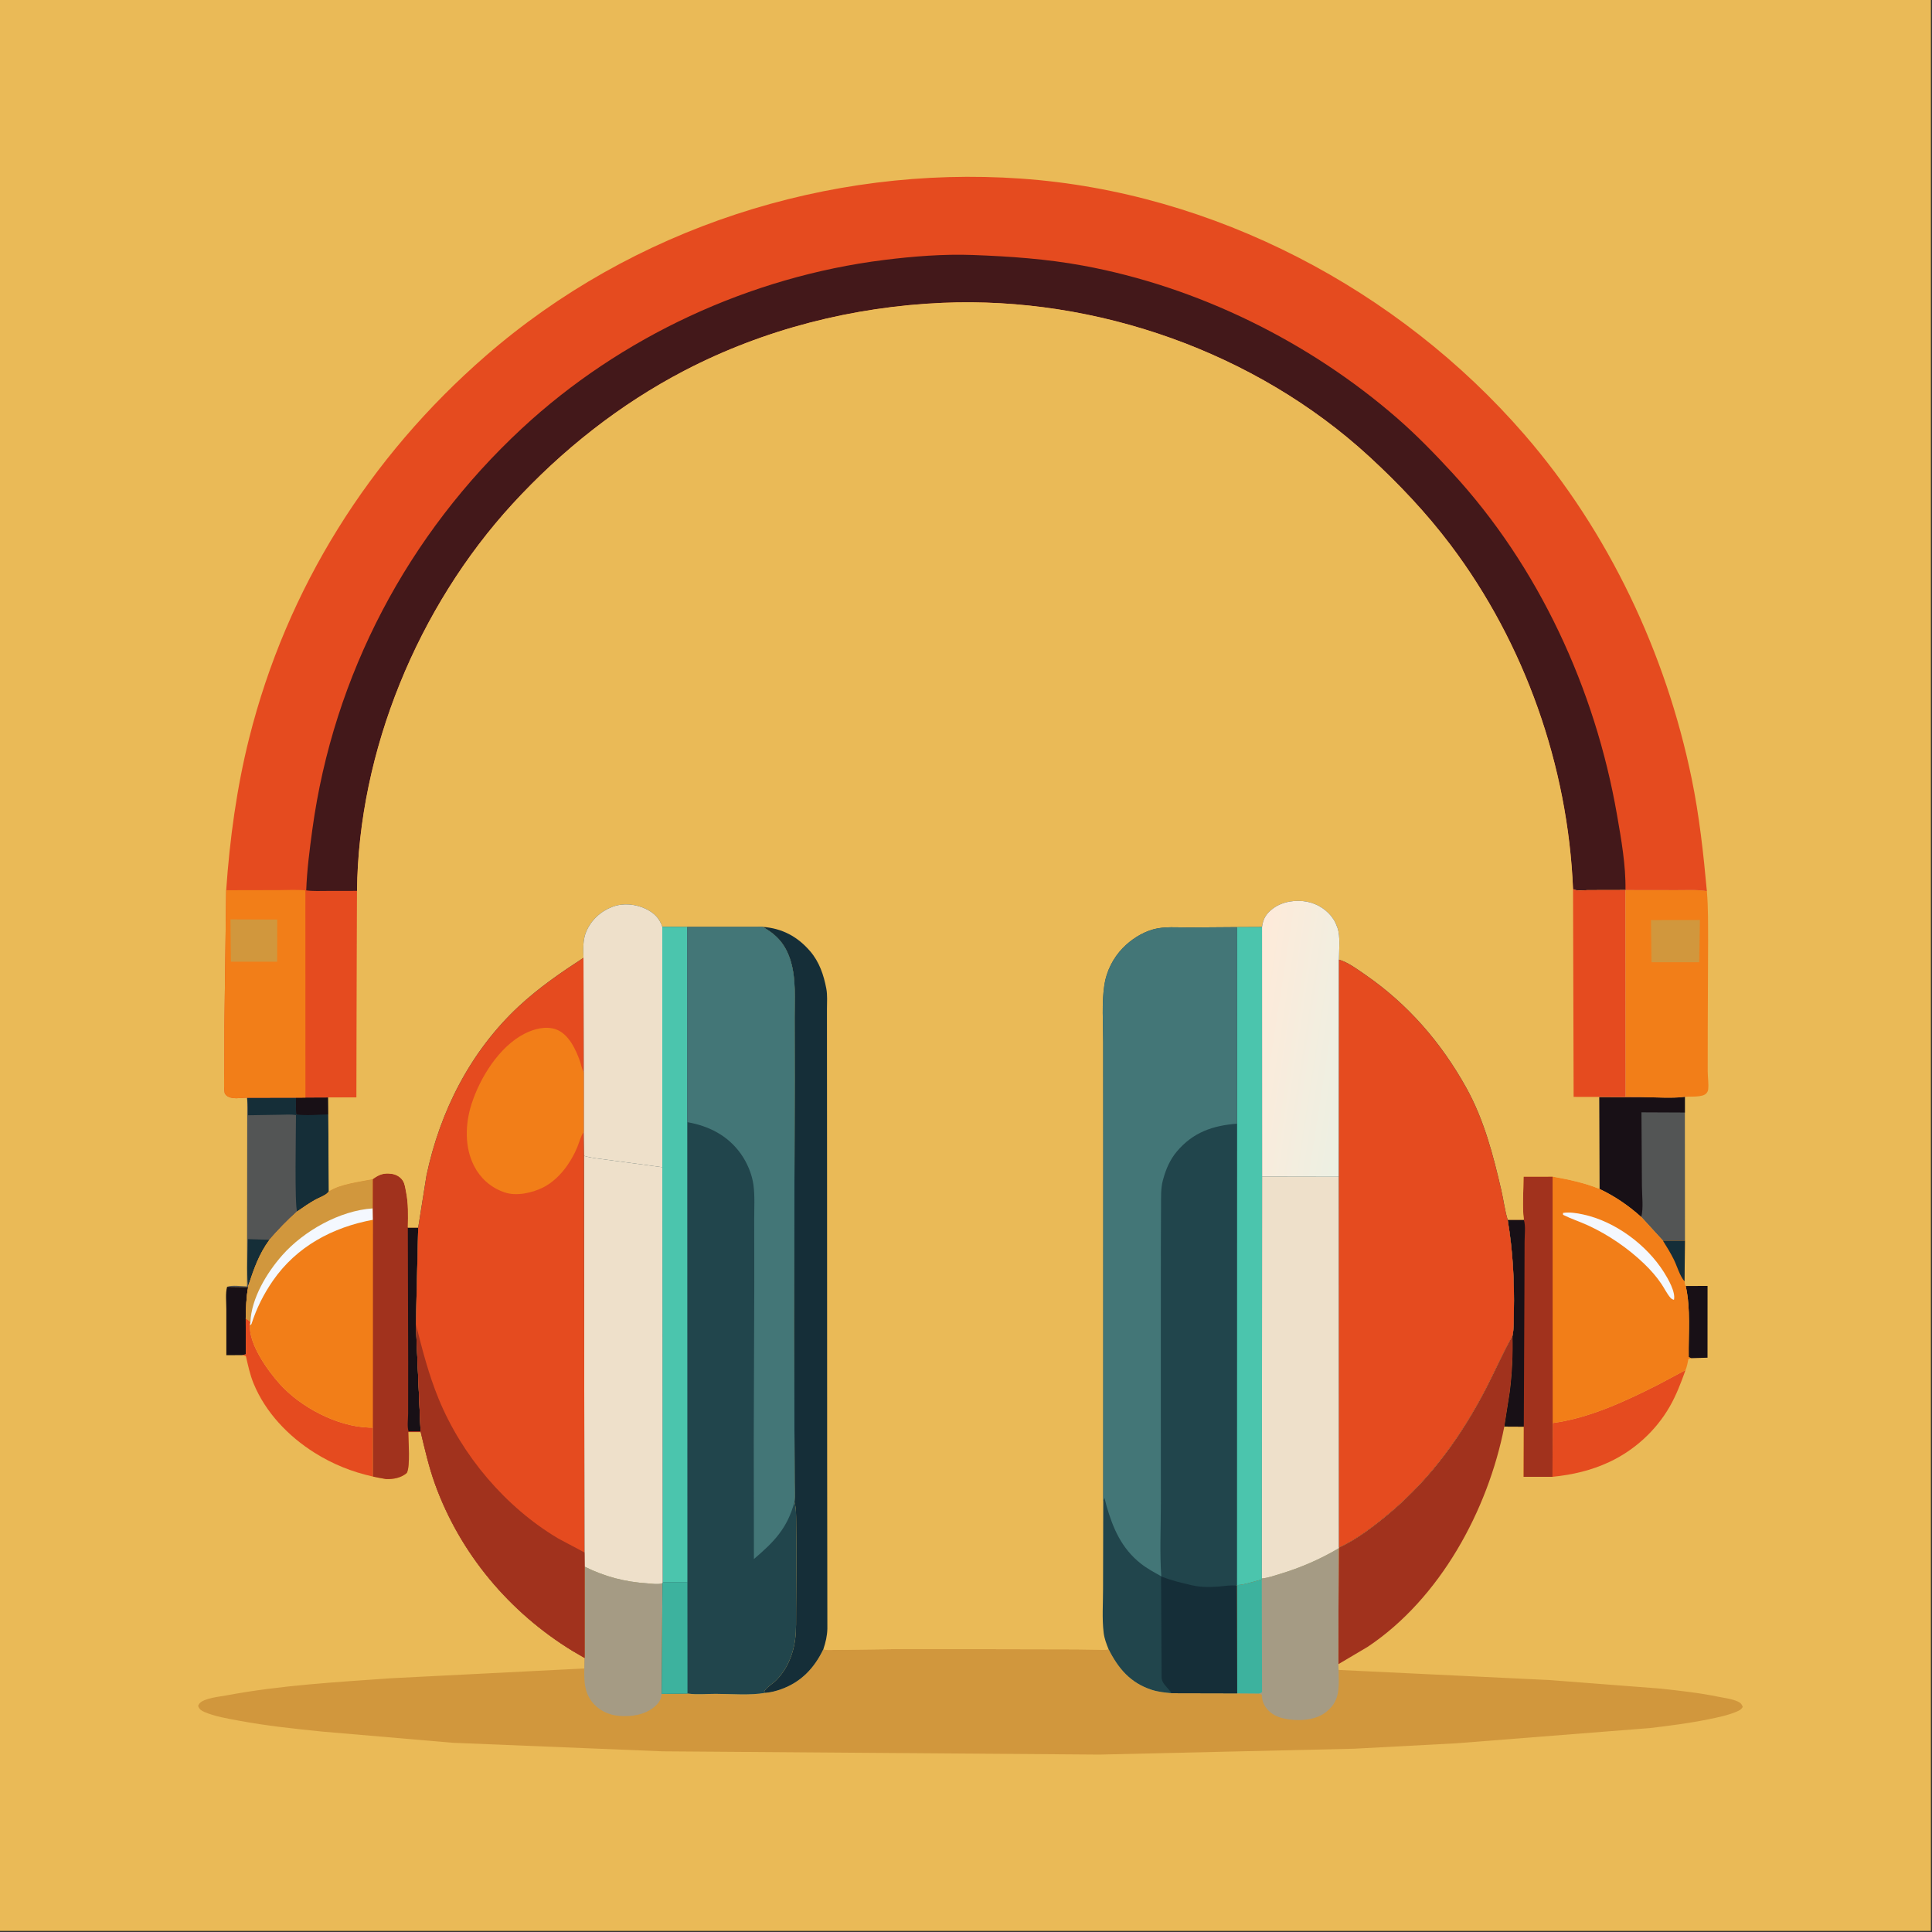 <?xml version="1.0" encoding="utf-8" ?>
<svg xmlns="http://www.w3.org/2000/svg" xmlns:xlink="http://www.w3.org/1999/xlink" width="500" height="500">
	<rect width="100%" height="100%" fill="#333333" stroke="none"/>
	<path fill="#EABA57" transform="scale(0.488 0.488)" d="M-0 -0L1024 0L1024 1024L-0 1024L0 -0Z"/>
	<path fill="#181016" transform="scale(0.488 0.488)" d="M120.44 682.419L131.621 682.564C130.551 687.98 130.463 693.683 130.308 699.194L130.388 718.25L128.418 718.66L120.041 718.692L120.029 694.24C120.033 690.584 119.482 685.881 120.44 682.419Z"/>
	<path fill="#181016" transform="scale(0.488 0.488)" d="M893.986 682.007L905.56 681.96L905.539 720.025L896.91 720.268L895.564 719.75C895.373 707.145 896.724 694.397 893.986 682.007Z"/>
	<path fill="#E54B1F" transform="scale(0.488 0.488)" d="M130.308 699.194C131.299 699.838 132.06 700.279 132.803 701.224L132.534 702.876C132.016 712.969 141.901 726.791 148.396 734C159.497 746.322 178.664 756.442 195.443 757.062L197.752 757.1L197.763 783.053C186.633 780.574 176.561 776.537 166.88 770.468C152.947 761.733 140.756 749.003 134.474 733.672C132.538 728.945 131.538 724.068 130.384 719.117L128.418 718.66L130.388 718.25L130.308 699.194Z"/>
	<path fill="#E54B1F" transform="scale(0.488 0.488)" d="M823.428 754.666C842.635 752.139 861.925 743.153 879.102 734.458L893.482 726.806L893.871 726.626C891.511 733.23 888.983 739.891 885.477 745.987C878.159 758.711 866.794 769.081 853.544 775.296C843.829 779.853 833.976 782.099 823.322 783.192L823.428 754.666Z"/>
	<path fill="#535555" transform="scale(0.488 0.488)" d="M848.075 581.733L870.408 581.843C877.846 581.839 886.208 582.624 893.532 581.685L893.534 589.998L893.581 657.939L881.884 657.943L870.406 645.393C863.792 639.406 856.305 634.297 848.228 630.495L848.075 581.733Z"/>
	<path fill="#181016" transform="scale(0.488 0.488)" d="M848.075 581.733L870.408 581.843C877.846 581.839 886.208 582.624 893.532 581.685L893.534 589.998L870.505 589.893L870.757 629C870.779 633.933 871.643 640.759 870.406 645.393C863.792 639.406 856.305 634.297 848.228 630.495L848.075 581.733Z"/>
	<path fill="#535555" transform="scale(0.488 0.488)" d="M161.977 582.083L174.027 582.031L174.098 591.011L174.389 631.827C173.151 633.846 169.304 635.06 167.234 636.229C163.89 638.117 160.743 640.286 157.596 642.48C152.244 647.248 147.578 652.096 142.882 657.502C137.255 665.165 134.651 672.948 131.682 681.833L131.621 682.564L120.44 682.419C123.061 681.419 128.074 682.148 130.997 682.201L131.112 583.231L131.044 582.127L156.982 582.107L161.977 582.083Z"/>
	<path fill="#152E38" transform="scale(0.488 0.488)" d="M131.682 681.833C130.576 674.013 131.425 665.079 131.463 657.133L142.882 657.502C137.255 665.165 134.651 672.948 131.682 681.833Z"/>
	<path fill="#152E38" transform="scale(0.488 0.488)" d="M131.044 582.127L156.982 582.107C157.002 585.003 156.804 588.135 157.14 590.999L156.972 591.36C154.243 590.879 151.109 591.163 148.33 591.183L131.514 591.458C131.537 588.857 131.603 586.286 131.194 583.708L131.112 583.231L131.044 582.127Z"/>
	<path fill="#152E38" transform="scale(0.488 0.488)" d="M161.977 582.083L174.027 582.031L174.098 591.011L174.389 631.827C173.151 633.846 169.304 635.06 167.234 636.229C163.89 638.117 160.743 640.286 157.596 642.48C156.158 639.742 156.976 598.267 156.972 591.36L157.14 590.999C156.804 588.135 157.002 585.003 156.982 582.107L161.977 582.083Z"/>
	<path fill="#181016" transform="scale(0.488 0.488)" d="M161.977 582.083L174.027 582.031L174.098 591.011C168.745 591.087 162.378 591.777 157.14 590.999C156.804 588.135 157.002 585.003 156.982 582.107L161.977 582.083Z"/>
	<path fill="#F27E18" transform="scale(0.488 0.488)" d="M862.025 472.028L889.119 472.068C894.405 472.081 899.982 471.728 905.197 472.586C905.956 481.242 905.805 490.155 905.855 498.846L905.665 545.889L905.644 568.199C905.671 571.224 906.224 574.774 905.888 577.75C905.793 578.585 905.507 579.092 904.976 579.75C903.047 582.138 896.447 581.357 893.532 581.685C886.208 582.624 877.846 581.839 870.408 581.843L870.323 581.719L862.094 581.596L862.025 472.028Z"/>
	<path fill="#D1973D" transform="scale(0.488 0.488)" d="M875.555 487.945L901.489 487.908L901.122 510.291L875.834 510.31L875.555 487.945Z"/>
	<path fill="#A1321D" transform="scale(0.488 0.488)" d="M710.1 820.658C719.705 816.356 729.739 808.523 737.707 801.75C759.293 783.404 775.193 761.119 788.177 736.072C792.902 726.959 797 717.307 802.112 708.431C802.386 718.213 801.893 728.596 800.642 738.297L797.778 756.562C789.058 800.996 763.672 847.754 725.366 873.328L709.75 882.571L709.936 821.108L710.1 820.658Z"/>
	<path fill="#F27E18" transform="scale(0.488 0.488)" d="M197.731 625.278C201.094 622.836 203.568 621.924 207.75 622.522C210.07 622.854 212.295 624.094 213.591 626.078C214.67 627.727 214.908 629.943 215.296 631.848C216.634 638.406 216.402 644.342 216.283 651.044L221.782 651.025L220.543 702.249L223.042 759.009L223.126 759.452L216.531 759.461C216.553 764.182 217.674 777.548 215.75 781.133C212.842 783.731 208.586 784.525 204.75 784.399L200.75 783.671L197.763 783.053L197.752 757.1L195.443 757.062C178.664 756.442 159.497 746.322 148.396 734C141.901 726.791 132.016 712.969 132.534 702.876L132.803 701.224C132.06 700.279 131.299 699.838 130.308 699.194C130.463 693.683 130.551 687.98 131.621 682.564L131.682 681.833C134.651 672.948 137.255 665.165 142.882 657.502C147.578 652.096 152.244 647.248 157.596 642.48C160.743 640.286 163.89 638.117 167.234 636.229C169.304 635.06 173.151 633.846 174.389 631.827C180.302 627.844 190.762 626.762 197.731 625.278Z"/>
	<path fill="#D1973D" transform="scale(0.488 0.488)" d="M174.389 631.827C180.302 627.844 190.762 626.762 197.731 625.278L197.698 640.843L197.8 646.877C176.457 650.809 157.295 660.994 144.699 679.222C139.785 686.335 135.98 693.941 133.349 702.178L132.534 702.876L132.803 701.224C132.06 700.279 131.299 699.838 130.308 699.194C130.463 693.683 130.551 687.98 131.621 682.564L131.682 681.833C134.651 672.948 137.255 665.165 142.882 657.502C147.578 652.096 152.244 647.248 157.596 642.48C160.743 640.286 163.89 638.117 167.234 636.229C169.304 635.06 173.151 633.846 174.389 631.827Z"/>
	<path fill="#F4F8FE" transform="scale(0.488 0.488)" d="M132.803 701.224C133.282 688.51 141.466 675.018 149.637 665.745C161.058 652.784 180.247 641.969 197.698 640.843L197.8 646.877C176.457 650.809 157.295 660.994 144.699 679.222C139.785 686.335 135.98 693.941 133.349 702.178L132.534 702.876L132.803 701.224Z"/>
	<path fill="#A1321D" transform="scale(0.488 0.488)" d="M197.731 625.278C201.094 622.836 203.568 621.924 207.75 622.522C210.07 622.854 212.295 624.094 213.591 626.078C214.67 627.727 214.908 629.943 215.296 631.848C216.634 638.406 216.402 644.342 216.283 651.044L221.782 651.025L220.543 702.249L223.042 759.009L223.126 759.452L216.531 759.461C216.553 764.182 217.674 777.548 215.75 781.133C212.842 783.731 208.586 784.525 204.75 784.399L200.75 783.671L197.763 783.053L197.752 757.1L197.8 646.877L197.698 640.843L197.731 625.278Z"/>
	<path fill="#181016" transform="scale(0.488 0.488)" d="M216.283 651.044L221.782 651.025L220.543 702.249L223.042 759.009L216.682 759.03C215.829 756.908 216.438 752.081 216.441 749.596L216.466 722.285L216.283 651.044Z"/>
	<path fill="#F27E18" transform="scale(0.488 0.488)" d="M823.38 623.971C831.824 625.495 840.253 627.252 848.228 630.495C856.305 634.297 863.792 639.406 870.406 645.393L881.884 657.943L893.581 657.939L893.359 679.543C893.465 680.531 893.419 681.167 893.986 682.007C896.724 694.397 895.373 707.145 895.564 719.75L896.91 720.268L895.401 720.75C894.986 722.736 894.662 724.749 893.871 726.626L893.482 726.806L879.102 734.458C861.925 743.153 842.635 752.139 823.428 754.666L823.322 783.192L808.028 783.188L808.106 756.614L797.778 756.562L800.642 738.297C801.893 728.596 802.386 718.213 802.112 708.431C802.961 704.487 802.758 699.808 802.846 695.762C803.197 679.445 802.257 663.019 799.564 646.91L808.142 646.903C807.197 639.68 807.995 631.348 807.978 624.002L823.38 623.971Z"/>
	<path fill="#152E38" transform="scale(0.488 0.488)" d="M881.884 657.943L893.581 657.939L893.359 679.543C890.86 676.785 889.397 671.444 887.72 668.05C885.989 664.547 883.961 661.248 881.884 657.943Z"/>
	<path fill="#F4F8FE" transform="scale(0.488 0.488)" d="M828.898 643.25C832.437 642.712 836.121 643.316 839.594 644.063C856.536 647.708 873.246 660.127 882.443 674.711C884.64 678.195 888.691 685.189 887.75 689.331C886.951 689.14 886.363 688.797 885.824 688.17C884.05 686.105 882.668 683.252 881.143 680.972C878.469 676.978 875.313 673.434 871.851 670.108C863.413 662 852.967 654.847 842.326 649.937C837.911 647.899 833.278 646.42 828.928 644.25L828.898 643.25Z"/>
	<path fill="#A1321D" transform="scale(0.488 0.488)" d="M808.142 646.903C807.197 639.68 807.995 631.348 807.978 624.002L823.38 623.971L823.428 754.666L823.322 783.192L808.028 783.188L808.106 756.614L797.778 756.562L800.642 738.297C801.893 728.596 802.386 718.213 802.112 708.431C802.961 704.487 802.758 699.808 802.846 695.762C803.197 679.445 802.257 663.019 799.564 646.91L808.142 646.903Z"/>
	<path fill="#181016" transform="scale(0.488 0.488)" d="M808.142 646.903C809.183 650.144 808.531 655.072 808.524 658.58L808.437 685.912L808.106 756.614L797.778 756.562L800.642 738.297C801.893 728.596 802.386 718.213 802.112 708.431C802.961 704.487 802.758 699.808 802.846 695.762C803.197 679.445 802.257 663.019 799.564 646.91L808.142 646.903Z"/>
	<path fill="#D1973D" transform="scale(0.488 0.488)" d="M709.936 821.108L709.75 882.571L709.89 885.606L821.635 890.966L880.577 895.505C890.871 896.64 901.172 897.745 911.325 899.84C914.587 900.513 919.079 901.025 922 902.549C923.318 903.236 923.748 903.904 924.238 905.25C923.37 906.625 922.549 907.05 921.109 907.673C916.36 909.731 910.717 910.837 905.647 911.868C895.525 913.924 885.278 915.218 875.029 916.435L772.298 924.516L718.113 927.393L583.068 930.504L351.411 928.773L240.091 924.241L170.766 918.297C156.003 916.786 141.287 915.242 126.688 912.517C120.773 911.414 113.827 910.278 108.316 907.864C106.662 907.139 105.701 906.452 105.08 904.75C105.269 904.257 105.392 903.839 105.75 903.416C108.221 900.501 116.603 899.778 120.389 899.067C148.972 893.698 178.289 892.098 207.25 890.024L309.899 884.832L310.008 879.245L310.001 830.835C320.949 836.228 331.273 838.909 343.457 839.719C345.557 839.859 348.714 840.355 350.769 839.793L351.326 839.571L350.903 898.328L364.592 898.153L365.117 898.183C369.612 898.814 375.026 898.287 379.607 898.298C388.03 898.318 397.607 899.21 405.903 897.762C408.739 897.528 411.568 896.808 414.245 895.846C424.92 892.011 431.864 884.596 436.653 874.605C437.52 874.88 438.199 875.04 439.118 875.045L480.24 874.502L570.81 874.695L582.136 874.858C583.979 874.907 586.152 875.209 587.878 874.562C593.051 884.875 599.51 892.504 610.788 896.159C614.213 897.269 617.716 897.617 621.276 897.957L656.079 898.036L655.935 840.94L656.022 840.62C660.15 840.5 665.093 838.631 669.142 837.66L669.196 837.108C672.449 836.843 675.83 835.598 678.953 834.662C689.598 831.473 700.401 826.798 709.936 821.108Z"/>
	<path fill="#A59B84" transform="scale(0.488 0.488)" d="M310.001 830.835C320.949 836.228 331.273 838.909 343.457 839.719C345.557 839.859 348.714 840.355 350.769 839.793L351.326 839.571L350.903 898.328C350.661 899.956 350.359 901.389 349.372 902.75C346.819 906.269 342.191 908.6 338.007 909.437L337.25 909.58C334.967 910.032 332.783 910.127 330.462 910.099C324.592 910.029 319.242 908.175 315.123 903.881C309.955 898.494 309.683 891.88 309.899 884.832L310.008 879.245L310.001 830.835Z"/>
	<path fill="#A59B84" transform="scale(0.488 0.488)" d="M709.936 821.108L709.75 882.571L709.89 885.606C709.936 892.764 710.924 900.281 705.513 905.851C704.035 907.372 702.651 908.569 700.75 909.546L700.211 909.829C694.244 912.863 684.803 912.795 678.554 910.719C675.01 909.542 671.968 907.191 670.295 903.8C669.48 902.148 669.271 900.565 669.129 898.75L667.54 898.116L656.079 898.036L655.935 840.94L656.022 840.62C660.15 840.5 665.093 838.631 669.142 837.66L669.196 837.108C672.449 836.843 675.83 835.598 678.953 834.662C689.598 831.473 700.401 826.798 709.936 821.108Z"/>
	<path fill="#3DB29E" transform="scale(0.488 0.488)" d="M669.142 837.66L669.302 897.385C668.607 897.867 668.423 897.935 667.54 898.116L656.079 898.036L655.935 840.94L656.022 840.62C660.15 840.5 665.093 838.631 669.142 837.66Z"/>
	<path fill="#E54B1F" transform="scale(0.488 0.488)" d="M119.953 472.102C121.82 445.123 125.53 417.789 132.117 391.546C152.083 311.989 195.837 242.413 257.62 188.704C335.441 121.053 438.86 87.566 541.456 94.72C643.611 101.843 741.697 153.427 808.472 230.5C853.054 281.959 883.46 346.363 897.136 412.921C901.192 432.659 903.365 452.549 905.197 472.586C899.982 471.728 894.405 472.081 889.119 472.068L862.025 472.028L842.079 472.073C840.106 472.073 835.848 472.652 834.231 471.537C831.509 406.189 808.663 341.23 769.228 288.933C756.443 271.978 741.762 256.486 726.144 242.126C665.902 186.738 581.47 157.087 499.913 160.589C452.452 162.627 405.296 174.539 363.078 196.49C328.719 214.356 297.922 238.747 271.79 267.244C221.64 321.935 190.137 398.173 189.332 472.469L189.103 581.984L174.027 582.031L161.977 582.083L156.982 582.107L131.044 582.127L125.25 582.437C123.447 582.414 121.021 582.067 119.778 580.648C119.15 579.931 119.136 579.652 119.039 578.74C118.628 574.901 118.97 570.697 118.972 566.826L119 543.764L119.953 472.102Z"/>
	<path fill="#F27E18" transform="scale(0.488 0.488)" d="M119.953 472.102L148.078 472.045C152.611 472.055 157.477 471.696 161.952 472.213L161.977 582.083L156.982 582.107L131.044 582.127L125.25 582.437C123.447 582.414 121.021 582.067 119.778 580.648C119.15 579.931 119.136 579.652 119.039 578.74C118.628 574.901 118.97 570.697 118.972 566.826L119 543.764L119.953 472.102Z"/>
	<path fill="#D1973D" transform="scale(0.488 0.488)" d="M122.243 487.57L147.013 487.66L146.994 510.035L122.464 510.037L122.243 487.57Z"/>
	<path fill="#43181A" transform="scale(0.488 0.488)" d="M162.395 472.195C162.787 461.415 164.193 450.529 165.656 439.839C176.86 357.946 216.329 283.352 276.75 227.231C329.134 178.575 397.919 146.756 468.754 137.879C484.219 135.941 500.355 134.653 515.937 135.231C535.547 135.958 554.931 137.299 574.268 140.851C635.192 152.042 694.299 181.18 741.012 221.821C751.17 230.659 760.951 240.728 770.069 250.619C816.071 300.514 845.921 365.387 857.514 432C859.77 444.962 862.255 458.832 862.025 472.028L842.079 472.073C840.106 472.073 835.848 472.652 834.231 471.537C831.509 406.189 808.663 341.23 769.228 288.933C756.443 271.978 741.762 256.486 726.144 242.126C665.902 186.738 581.47 157.087 499.913 160.589C452.452 162.627 405.296 174.539 363.078 196.49C328.719 214.356 297.922 238.747 271.79 267.244C221.64 321.935 190.137 398.173 189.332 472.469L173.571 472.496C169.877 472.496 166.055 472.716 162.395 472.195Z"/>
	<path fill="#EABA57" transform="scale(0.488 0.488)" d="M189.332 472.469C190.137 398.173 221.64 321.935 271.79 267.244C297.922 238.747 328.719 214.356 363.078 196.49C405.296 174.539 452.452 162.627 499.913 160.589C581.47 157.087 665.902 186.738 726.144 242.126C741.762 256.486 756.443 271.978 769.228 288.933C808.663 341.23 831.509 406.189 834.231 471.537C835.848 472.652 840.106 472.073 842.079 472.073L862.025 472.028L862.094 581.596L870.323 581.719L870.408 581.843L848.075 581.733L848.228 630.495C840.253 627.252 831.824 625.495 823.38 623.971L807.978 624.002C807.995 631.348 807.197 639.68 808.142 646.903L799.564 646.91C802.257 663.019 803.197 679.445 802.846 695.762C802.758 699.808 802.961 704.487 802.112 708.431C797 717.307 792.902 726.959 788.177 736.072C775.193 761.119 759.293 783.404 737.707 801.75C729.739 808.523 719.705 816.356 710.1 820.658L709.936 821.108C700.401 826.798 689.598 831.473 678.953 834.662C675.83 835.598 672.449 836.843 669.196 837.108L669.142 837.66C665.093 838.631 660.15 840.5 656.022 840.62L655.935 840.94L656.079 898.036L621.276 897.957C617.716 897.617 614.213 897.269 610.788 896.159C599.51 892.504 593.051 884.875 587.878 874.562C586.152 875.209 583.979 874.907 582.136 874.858L570.81 874.695L480.24 874.502L439.118 875.045C438.199 875.04 437.52 874.88 436.653 874.605C431.864 884.596 424.92 892.011 414.245 895.846C411.568 896.808 408.739 897.528 405.903 897.762C397.607 899.21 388.03 898.318 379.607 898.298C375.026 898.287 369.612 898.814 365.117 898.183L364.592 898.153L350.903 898.328L351.326 839.571L350.769 839.793C348.714 840.355 345.557 839.859 343.457 839.719C331.273 838.909 320.949 836.228 310.001 830.835L310.008 879.245L303.5 875.447C270.189 855.022 244.088 824.025 230.75 787.157C227.479 778.114 225.357 768.787 223.126 759.452L223.042 759.009L220.543 702.249L221.782 651.025L216.283 651.044C216.402 644.342 216.634 638.406 215.296 631.848C214.908 629.943 214.67 627.727 213.591 626.078C212.295 624.094 210.07 622.854 207.75 622.522C203.568 621.924 201.094 622.836 197.731 625.278C190.762 626.762 180.302 627.844 174.389 631.827L174.098 591.011L174.027 582.031L189.103 581.984L189.332 472.469Z"/>
	<path fill="#E54B1F" transform="scale(0.488 0.488)" d="M834.231 471.537C835.848 472.652 840.106 472.073 842.079 472.073L862.025 472.028L862.094 581.596L870.323 581.719L870.408 581.843L848.075 581.733L834.533 581.704L834.231 471.537Z"/>
	<path fill="#152E38" transform="scale(0.488 0.488)" d="M404.425 491.542C414.73 492.291 422.975 496.668 429.673 504.498C434.535 510.181 436.847 517.068 438.216 524.292C438.872 527.75 438.55 531.651 438.556 535.187L438.564 553.989L438.612 623.576L438.661 776.209L438.771 863.736C438.683 867.6 437.852 870.952 436.653 874.605C431.864 884.596 424.92 892.011 414.245 895.846C411.568 896.808 408.739 897.528 405.903 897.762L405.234 897.241C405.907 895.204 410.112 892.681 411.789 890.949C413.862 888.807 415.59 886.498 417.03 883.887C419.472 879.458 420.952 874.702 421.648 869.698C422.394 864.338 422.123 858.591 422.2 853.16L422.394 822.873L422.237 806.971C422.178 803.514 422.277 799.93 421.324 796.584C421.684 793.241 421.426 789.677 421.423 786.301L421.342 766.259L421.102 703.241L421.461 572.223L421.404 539.585C421.381 529.934 422.189 519.616 419.491 510.25C416.925 501.344 412.376 495.931 404.425 491.542Z"/>
	<path fill="#21454C" transform="scale(0.488 0.488)" d="M669.286 491.617C669.819 487.167 671.593 484.374 675.25 481.693C680.27 478.013 687.374 477.017 693.384 478.25C698.986 479.399 704.195 482.796 707.263 487.663C708.035 488.889 708.59 490.144 709.084 491.5L709.312 492.106C710.918 496.768 710.101 503.919 710.087 508.941C714.879 510.298 720.014 514.157 724.103 516.98C746.673 532.556 764.279 552.896 777.573 576.812C786.979 593.733 791.79 612.269 796.134 630.98C797.346 636.2 798.008 641.802 799.564 646.91C802.257 663.019 803.197 679.445 802.846 695.762C802.758 699.808 802.961 704.487 802.112 708.431C797 717.307 792.902 726.959 788.177 736.072C775.193 761.119 759.293 783.404 737.707 801.75C729.739 808.523 719.705 816.356 710.1 820.658L709.936 821.108C700.401 826.798 689.598 831.473 678.953 834.662C675.83 835.598 672.449 836.843 669.196 837.108L669.142 837.66C665.093 838.631 660.15 840.5 656.022 840.62L655.935 840.94L656.079 898.036L621.276 897.957C617.716 897.617 614.213 897.269 610.788 896.159C599.51 892.504 593.051 884.875 587.878 874.562C586.745 871.773 585.657 868.88 585.292 865.873C584.385 858.391 584.988 850.199 584.977 842.646L585.08 796.18L585.091 607.118L585.058 552.584C585.056 542.741 584.193 531.916 585.698 522.203C586.809 515.035 590.364 507.98 595.429 502.783C599.838 498.258 605.6 494.513 611.722 492.83C617.514 491.237 624.488 491.884 630.496 491.868L655.988 491.684L669.286 491.617Z"/>
	<path fill="#152E38" transform="scale(0.488 0.488)" d="M621.276 897.957C621.25 897.6 620.443 896.746 620.214 896.457C618.547 894.348 616.049 892.431 616.029 889.537L615.73 836.042C621.203 838.124 626.549 839.469 632.25 840.745C636.988 841.806 641.716 841.767 646.547 841.372C649.63 841.12 652.862 840.499 655.935 840.94L656.079 898.036L621.276 897.957Z"/>
	<path fill="#4BC5AD" transform="scale(0.488 0.488)" d="M655.988 491.684L669.286 491.617L669.332 624.006L669.196 837.108L669.142 837.66C665.093 838.631 660.15 840.5 656.022 840.62L656.078 595.926L655.988 491.684Z"/>
	<defs>
		<linearGradient id="gradient_0" gradientUnits="userSpaceOnUse" x1="661.102" y1="547.762" x2="719.211" y2="556.713">
			<stop offset="0" stop-color="#FEEAD9"/>
			<stop offset="1" stop-color="#ECF0E3"/>
		</linearGradient>
	</defs>
	<path fill="url(#gradient_0)" transform="scale(0.488 0.488)" d="M669.286 491.617C669.819 487.167 671.593 484.374 675.25 481.693C680.27 478.013 687.374 477.017 693.384 478.25C698.986 479.399 704.195 482.796 707.263 487.663C708.035 488.889 708.59 490.144 709.084 491.5L709.312 492.106C710.918 496.768 710.101 503.919 710.087 508.941L710.046 624.08L669.332 624.006L669.286 491.617Z"/>
	<path fill="#EEE0CA" transform="scale(0.488 0.488)" d="M669.332 624.006L710.046 624.08L710.1 820.658L709.936 821.108C700.401 826.798 689.598 831.473 678.953 834.662C675.83 835.598 672.449 836.843 669.196 837.108L669.332 624.006Z"/>
	<path fill="#437677" transform="scale(0.488 0.488)" d="M585.08 796.18L585.091 607.118L585.058 552.584C585.056 542.741 584.193 531.916 585.698 522.203C586.809 515.035 590.364 507.98 595.429 502.783C599.838 498.258 605.6 494.513 611.722 492.83C617.514 491.237 624.488 491.884 630.496 491.868L655.988 491.684L656.078 595.926C643.119 596.876 632.616 600.553 624.078 610.716C620.603 614.853 618.393 619.827 616.979 625L616.721 625.893C615.522 630.179 615.774 635.117 615.732 639.547L615.638 660.55L615.62 721.755L615.636 797.182C615.648 809.992 614.973 823.186 615.854 835.939C612.071 833.86 608.287 831.817 604.891 829.126C594.866 821.184 590.25 810.623 586.808 798.583L585.75 794.379L585.08 796.18Z"/>
	<path fill="#E54B1F" transform="scale(0.488 0.488)" d="M710.087 508.941C714.879 510.298 720.014 514.157 724.103 516.98C746.673 532.556 764.279 552.896 777.573 576.812C786.979 593.733 791.79 612.269 796.134 630.98C797.346 636.2 798.008 641.802 799.564 646.91C802.257 663.019 803.197 679.445 802.846 695.762C802.758 699.808 802.961 704.487 802.112 708.431C797 717.307 792.902 726.959 788.177 736.072C775.193 761.119 759.293 783.404 737.707 801.75C729.739 808.523 719.705 816.356 710.1 820.658L710.046 624.08L710.087 508.941Z"/>
	<path fill="#21454C" transform="scale(0.488 0.488)" d="M309.431 507.958C309.293 503.382 309.04 498.536 310.816 494.25C313.407 488 318.468 483.325 324.751 480.913C330.434 478.732 337.37 479.438 342.75 482.127C346.983 484.244 349.738 486.961 351.225 491.489L364.467 491.566L404.425 491.542C412.376 495.931 416.925 501.344 419.491 510.25C422.189 519.616 421.381 529.934 421.404 539.585L421.461 572.223L421.102 703.241L421.342 766.259L421.423 786.301C421.426 789.677 421.684 793.241 421.324 796.584C422.277 799.93 422.178 803.514 422.237 806.971L422.394 822.873L422.2 853.16C422.123 858.591 422.394 864.338 421.648 869.698C420.952 874.702 419.472 879.458 417.03 883.887C415.59 886.498 413.862 888.807 411.789 890.949C410.112 892.681 405.907 895.204 405.234 897.241L405.903 897.762C397.607 899.21 388.03 898.318 379.607 898.298C375.026 898.287 369.612 898.814 365.117 898.183L364.592 898.153L350.903 898.328L351.326 839.571L350.769 839.793C348.714 840.355 345.557 839.859 343.457 839.719C331.273 838.909 320.949 836.228 310.001 830.835L310.008 879.245L303.5 875.447C270.189 855.022 244.088 824.025 230.75 787.157C227.479 778.114 225.357 768.787 223.126 759.452L223.042 759.009L220.543 702.249L221.782 651.025L226.173 623.425C233.35 589.396 249.44 557.613 275.074 533.732C285.755 523.782 297.274 515.903 309.431 507.958Z"/>
	<path fill="#3DB29E" transform="scale(0.488 0.488)" d="M351.441 839.161L364.547 839.023L364.592 898.153L350.903 898.328L351.326 839.571L351.441 839.161Z"/>
	<path fill="#4BC5AD" transform="scale(0.488 0.488)" d="M351.225 491.489L364.467 491.566L364.471 595.1L364.547 839.023L351.441 839.161L351.241 618.998L351.225 491.489Z"/>
	<path fill="#EEE0CA" transform="scale(0.488 0.488)" d="M309.431 507.958C309.293 503.382 309.04 498.536 310.816 494.25C313.407 488 318.468 483.325 324.751 480.913C330.434 478.732 337.37 479.438 342.75 482.127C346.983 484.244 349.738 486.961 351.225 491.489L351.241 618.998L322.489 615.135C318.295 614.495 313.722 614.246 309.683 612.941L309.538 600.401L309.542 568.616L309.431 507.958Z"/>
	<path fill="#EEE0CA" transform="scale(0.488 0.488)" d="M309.683 612.941C313.722 614.246 318.295 614.495 322.489 615.135L351.241 618.998L351.441 839.161L351.326 839.571L350.769 839.793C348.714 840.355 345.557 839.859 343.457 839.719C331.273 838.909 320.949 836.228 310.001 830.835L309.944 823.306L309.683 612.941Z"/>
	<path fill="#437677" transform="scale(0.488 0.488)" d="M364.467 491.566L404.425 491.542C412.376 495.931 416.925 501.344 419.491 510.25C422.189 519.616 421.381 529.934 421.404 539.585L421.461 572.223L421.102 703.241L421.342 766.259L421.423 786.301C421.426 789.677 421.684 793.241 421.324 796.584C417.479 810.566 410.542 817.671 399.818 826.805L399.733 764.23L400.015 680.09L399.972 646.481C399.956 640.547 400.379 634.205 399.566 628.325C398.776 622.61 396.229 616.601 392.894 611.912C385.968 602.175 376.01 597.148 364.471 595.1L364.467 491.566Z"/>
	<path fill="#E54B1F" transform="scale(0.488 0.488)" d="M221.782 651.025L226.173 623.425C233.35 589.396 249.44 557.613 275.074 533.732C285.755 523.782 297.274 515.903 309.431 507.958L309.542 568.616L309.538 600.401L309.683 612.941L309.944 823.306L310.001 830.835L310.008 879.245L303.5 875.447C270.189 855.022 244.088 824.025 230.75 787.157C227.479 778.114 225.357 768.787 223.126 759.452L223.042 759.009L220.543 702.249L221.782 651.025Z"/>
	<path fill="#F27E18" transform="scale(0.488 0.488)" d="M309.538 600.401C307.984 602.498 307.169 605.887 306.159 608.341C304.735 611.803 303.018 614.898 300.898 617.981C297.631 622.73 293.037 627.297 287.81 629.853C282.033 632.678 273.66 634.53 267.399 632.279L266.75 632.031C260.021 629.584 254.625 624.661 251.368 618.247C246.274 608.217 246.715 595.917 250.093 585.42C254.584 571.464 264.829 554.93 278.251 548.164C283.254 545.643 289.495 543.945 294.969 545.946C301.527 548.344 305.351 556.491 307.512 562.621C308.186 564.53 308.428 566.342 309.335 568.201L309.542 568.616L309.538 600.401Z"/>
	<path fill="#A1321D" transform="scale(0.488 0.488)" d="M220.543 702.249C223.98 715.799 227.28 728.837 232.607 741.815C244.959 771.909 268.029 799.256 296.032 815.89L309.944 823.306L310.001 830.835L310.008 879.245L303.5 875.447C270.189 855.022 244.088 824.025 230.75 787.157C227.479 778.114 225.357 768.787 223.126 759.452L223.042 759.009L220.543 702.249Z"/>
</svg>
